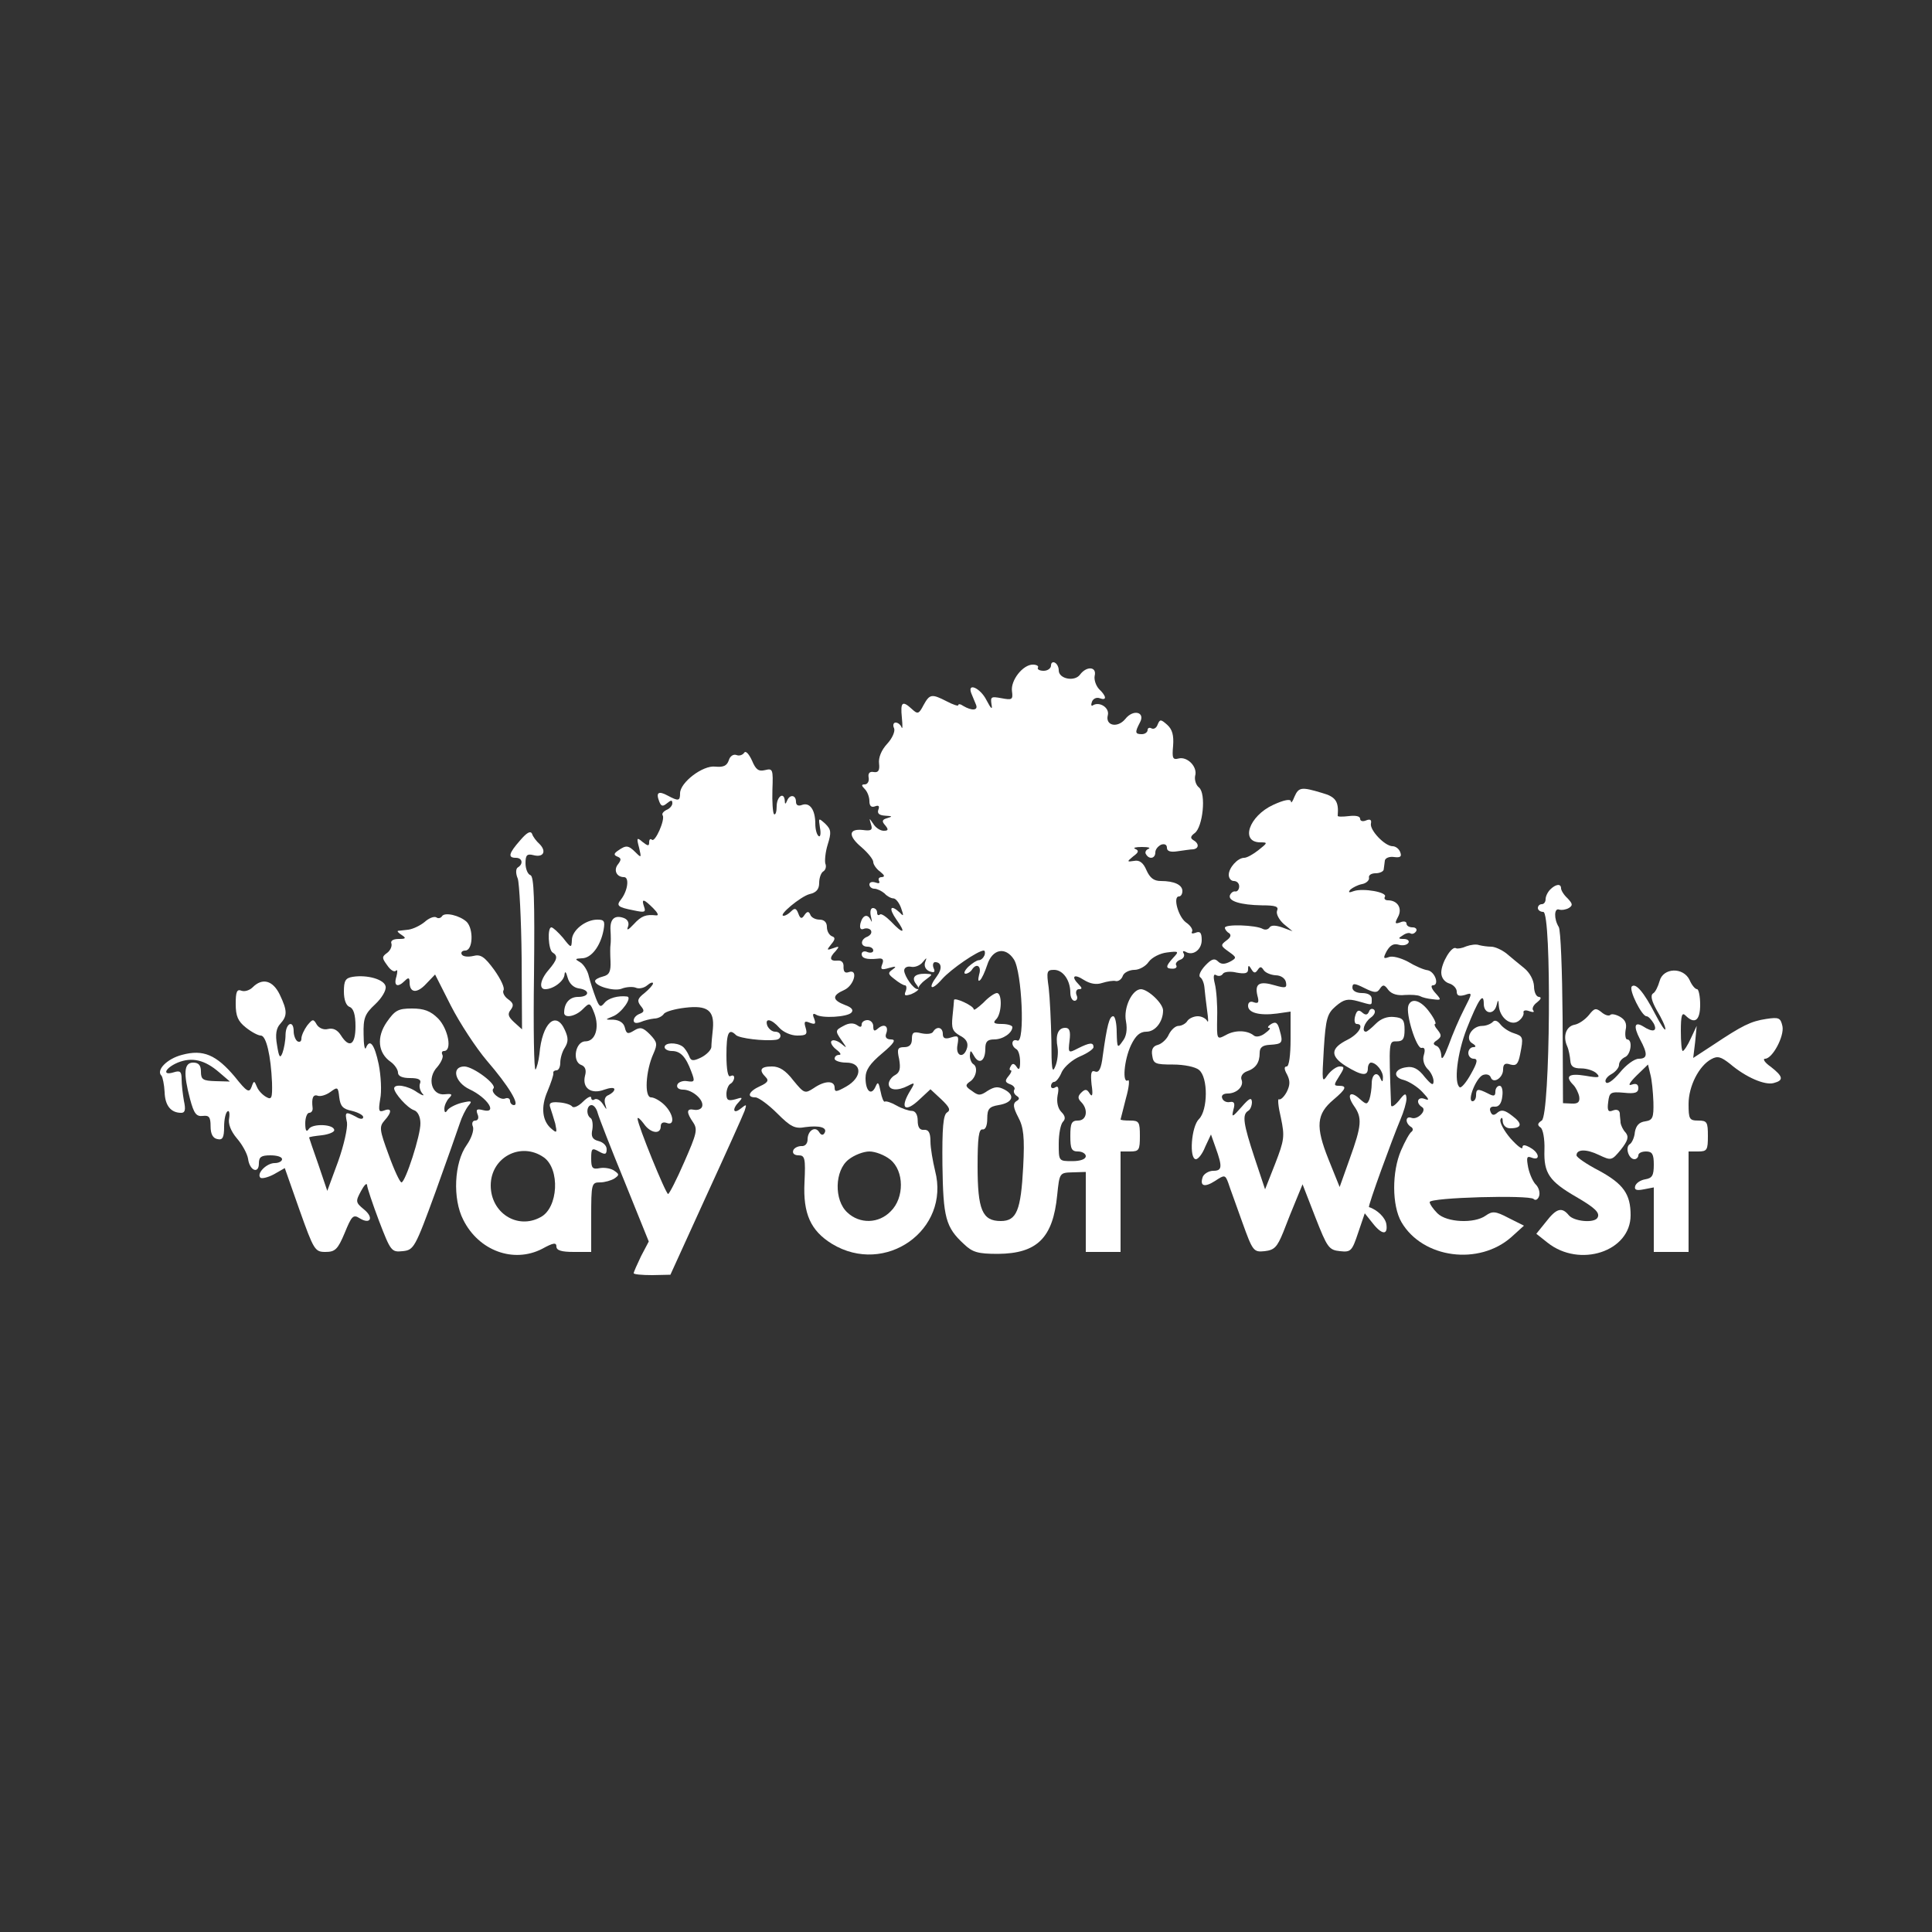 <?xml version="1.0" standalone="no"?>
<!DOCTYPE svg PUBLIC "-//W3C//DTD SVG 20010904//EN"
 "http://www.w3.org/TR/2001/REC-SVG-20010904/DTD/svg10.dtd">
<svg version="1.0" xmlns="http://www.w3.org/2000/svg"
 width="500pt" height="500pt" viewBox="0 0 500 500"
 preserveAspectRatio="xMidYMid meet">
<rect x="0" y="0" width="500" height="500" fill="#333333" stroke="none"/>
<g transform="translate(0,500) scale(0.1,-0.1)"
fill="#fff" stroke="none">
<path d="M2720 3278 c0 -8 -9 -14 -19 -14 -11 0 -17 4 -15 8 3 4 -3 8 -13 8
-26 0 -58 -41 -54 -69 3 -22 0 -23 -27 -18 -27 5 -29 4 -26 -16 3 -15 -1 -12
-13 11 -16 32 -51 47 -39 17 3 -8 9 -21 12 -29 6 -15 -11 -16 -33 -3 -7 5 -13
6 -13 2 0 -3 -13 1 -30 10 -39 20 -44 19 -60 -10 -12 -23 -15 -24 -30 -10 -25
23 -30 18 -26 -22 2 -21 2 -32 -1 -25 -2 6 -9 12 -15 12 -6 0 -8 -7 -4 -15 3
-8 -5 -26 -18 -40 -15 -16 -23 -36 -21 -51 2 -18 -2 -24 -14 -22 -10 2 -15 -3
-13 -14 2 -10 -3 -18 -10 -18 -9 0 -9 -3 0 -12 7 -7 12 -21 12 -31 0 -13 5
-17 14 -14 10 4 13 1 9 -9 -3 -9 2 -14 18 -15 18 -1 20 -2 6 -6 -14 -4 -16 -8
-6 -19 9 -11 8 -14 -4 -14 -9 0 -21 8 -27 18 -11 16 -11 16 -6 -1 5 -15 1 -18
-21 -15 -37 4 -39 -15 -3 -45 16 -14 30 -31 30 -38 0 -6 8 -18 18 -25 11 -9
13 -13 4 -14 -7 0 -10 -4 -7 -10 3 -6 -1 -7 -9 -4 -9 3 -16 1 -16 -5 0 -6 6
-11 13 -11 7 0 19 -6 26 -12 6 -7 17 -13 23 -13 6 0 15 -11 20 -25 7 -20 7
-23 -3 -12 -25 23 -30 12 -9 -18 26 -36 18 -39 -14 -5 -13 13 -26 22 -29 18
-4 -3 -7 -1 -7 5 0 7 -5 12 -11 12 -6 0 -8 -10 -5 -22 3 -13 3 -17 0 -10 -8
18 -21 15 -27 -7 -3 -13 0 -18 8 -15 7 3 16 1 19 -4 3 -6 -1 -12 -9 -16 -19
-7 -19 -26 0 -26 8 0 15 -4 15 -10 0 -5 -7 -7 -15 -4 -8 4 -15 1 -15 -5 0 -11
12 -15 42 -12 13 2 16 -3 11 -15 -5 -13 -2 -15 18 -9 18 5 20 4 9 -4 -13 -9
-12 -12 5 -25 11 -9 23 -16 27 -16 4 0 5 -7 2 -15 -5 -12 -2 -13 14 -8 12 5
20 11 19 15 -1 4 7 14 18 22 20 15 20 15 -1 16 -27 0 -36 -10 -23 -27 6 -7 8
-13 4 -13 -11 0 -34 33 -35 48 0 8 8 12 18 10 9 -2 23 3 30 12 11 13 11 13 6
-1 -3 -10 2 -19 12 -23 12 -4 15 -2 10 9 -3 8 -1 15 4 15 17 0 19 -17 5 -36
-25 -33 -15 -40 13 -8 23 26 93 74 108 74 3 0 4 -6 2 -12 -3 -7 -9 -13 -15
-13 -5 0 -17 -8 -27 -17 -10 -10 -13 -18 -7 -18 5 0 13 5 16 10 12 19 26 10
19 -12 -3 -13 -3 -19 2 -15 5 4 13 22 19 40 13 41 47 48 69 14 21 -32 29 -218
9 -210 -15 6 -18 -13 -3 -22 6 -3 10 -18 10 -33 0 -19 -3 -23 -9 -13 -6 9 -11
10 -15 2 -4 -6 -4 -11 0 -11 3 0 1 -7 -6 -15 -10 -12 -9 -16 4 -21 9 -3 14
-10 11 -14 -3 -5 0 -12 6 -16 8 -5 8 -9 -1 -14 -9 -6 -8 -16 5 -41 14 -26 17
-51 13 -129 -6 -113 -17 -140 -58 -140 -48 0 -60 29 -60 142 0 73 3 97 13 95
7 -1 12 9 12 28 0 25 5 31 29 35 37 6 44 25 16 40 -17 9 -26 8 -44 -3 -19 -13
-24 -13 -41 0 -17 11 -17 15 -6 23 17 10 23 38 10 46 -5 3 -9 13 -9 22 1 15 2
15 11 -1 13 -23 29 -13 29 19 0 18 5 24 23 24 23 0 47 17 47 32 0 4 -12 8 -27
8 -21 0 -24 3 -15 12 15 15 16 68 2 68 -6 0 -22 -11 -35 -25 -14 -13 -25 -21
-25 -17 0 9 -50 32 -51 24 0 -4 -2 -23 -4 -43 -3 -30 0 -38 19 -49 16 -8 22
-18 19 -31 -8 -30 -31 -23 -25 7 4 23 2 25 -17 19 -15 -5 -21 -2 -21 9 0 18
-16 21 -25 6 -3 -6 -17 -7 -31 -4 -20 5 -24 2 -24 -15 0 -14 -6 -21 -20 -21
-17 0 -19 -5 -13 -31 4 -24 2 -34 -10 -41 -10 -5 -17 -16 -17 -23 0 -17 23
-19 50 -5 19 10 19 9 2 -19 -23 -41 -8 -50 27 -17 l29 27 28 -26 c21 -20 25
-28 15 -34 -10 -6 -13 -40 -12 -136 2 -136 8 -161 56 -205 22 -21 36 -25 88
-25 101 1 142 41 153 152 6 58 6 58 40 59 l34 1 0 -104 0 -103 45 0 45 0 0
130 0 130 25 0 c23 0 25 4 25 40 0 36 -2 40 -25 40 -14 0 -25 1 -25 3 0 1 7
26 14 55 8 28 10 50 5 46 -15 -9 -10 53 8 91 12 25 23 35 40 35 23 0 43 26 43
55 0 18 -38 54 -57 55 -23 0 -46 -48 -39 -83 4 -22 1 -40 -9 -52 -13 -19 -14
-17 -15 23 0 23 -4 42 -9 42 -10 0 -16 -23 -27 -102 -4 -34 -10 -45 -20 -41
-10 4 -12 -4 -9 -34 4 -26 2 -34 -5 -23 -7 12 -12 12 -22 2 -9 -9 -9 -15 0
-24 19 -19 15 -48 -8 -48 -17 0 -20 -7 -20 -40 0 -33 3 -40 20 -40 11 0 20 -6
20 -12 0 -8 -14 -13 -35 -13 -35 0 -35 0 -35 45 0 26 5 51 11 57 7 7 6 15 -4
25 -9 9 -13 25 -10 43 4 19 2 26 -6 21 -6 -4 -11 -2 -11 3 0 6 4 11 8 11 5 0
14 11 20 26 7 14 28 32 47 40 19 8 35 19 35 24 0 13 -10 12 -40 -3 -25 -13
-26 -13 -22 20 3 24 0 33 -11 33 -19 0 -26 -19 -20 -51 2 -13 0 -35 -6 -49 -8
-20 -10 -5 -10 66 -1 50 -4 112 -7 138 -6 42 -5 46 14 46 23 0 42 -27 42 -59
0 -12 5 -21 11 -21 6 0 9 7 5 15 -3 8 0 15 6 15 9 0 9 3 0 12 -21 21 -13 29
13 12 16 -10 32 -13 47 -8 13 4 29 7 36 5 7 -1 15 5 18 14 3 8 17 15 30 15 12
0 29 9 37 21 8 11 29 22 47 24 31 4 32 3 16 -14 -20 -22 -20 -28 -1 -28 8 0
12 4 9 9 -3 4 2 11 10 14 9 3 13 11 9 17 -3 5 -1 7 5 4 19 -12 42 5 42 30 0
19 -4 24 -16 19 -8 -3 -12 -2 -9 3 3 5 -4 16 -16 24 -20 15 -34 67 -18 67 5 0
9 6 9 14 0 16 -21 26 -56 26 -18 0 -28 8 -37 28 -8 19 -18 27 -32 24 -19 -3
-19 -2 -2 12 14 10 15 15 5 19 -7 3 1 5 17 5 17 0 24 -2 17 -5 -6 -2 -10 -9
-6 -14 8 -14 24 -11 24 5 0 8 7 16 15 20 9 3 15 0 15 -8 0 -9 9 -12 28 -9 15
2 33 5 40 5 15 2 16 15 0 24 -8 5 -7 10 4 18 21 16 30 102 11 118 -8 6 -12 20
-10 30 7 23 -20 51 -43 45 -15 -4 -17 1 -14 33 2 27 -2 42 -15 54 -17 15 -19
15 -25 1 -3 -9 -10 -13 -16 -10 -5 3 -10 1 -10 -4 0 -6 -7 -11 -15 -11 -18 0
-18 5 -5 30 15 27 -17 36 -38 9 -20 -24 -52 -17 -45 10 5 19 -21 36 -38 26 -5
-4 -6 1 -3 9 3 8 12 12 20 9 19 -7 18 5 -2 24 -8 9 -13 24 -11 34 6 24 -21 26
-38 3 -14 -19 -55 -11 -55 11 0 8 -4 17 -10 20 -5 3 -10 0 -10 -7z"/>
<path d="M1926 3052 c-4 -6 -13 -9 -20 -6 -8 3 -17 -3 -20 -14 -5 -14 -14 -18
-35 -16 -32 4 -91 -41 -91 -69 0 -20 -4 -21 -32 -6 -24 13 -31 8 -22 -15 5
-13 9 -14 20 -5 11 9 14 9 14 0 0 -6 -7 -14 -15 -17 -8 -4 -13 -10 -10 -14 7
-11 -20 -72 -28 -63 -4 3 -7 1 -7 -7 0 -10 -3 -10 -17 1 -15 13 -16 11 -9 -15
6 -26 6 -27 -9 -12 -19 19 -25 19 -45 5 -12 -8 -12 -12 -2 -16 10 -4 10 -8 2
-19 -13 -15 -5 -34 15 -34 14 0 10 -35 -8 -58 -13 -16 -8 -20 33 -28 28 -6 32
-5 27 9 -8 23 -1 21 24 -4 11 -11 15 -19 7 -18 -26 3 -38 -1 -58 -23 -14 -15
-19 -17 -15 -7 4 10 0 19 -10 23 -24 9 -37 -2 -35 -32 1 -15 1 -31 0 -37 -1
-5 -1 -25 0 -43 1 -26 -3 -35 -19 -39 -12 -3 -21 -8 -21 -12 0 -13 48 -27 68
-20 12 5 29 6 37 3 8 -4 22 -1 30 6 8 7 15 9 15 5 0 -4 -10 -15 -22 -25 -18
-14 -20 -20 -10 -33 10 -12 10 -16 -3 -21 -8 -3 -15 -10 -15 -17 0 -7 7 -8 18
-4 9 4 25 8 35 9 10 0 21 6 25 12 4 6 29 13 55 16 58 7 76 -7 72 -54 -2 -18
-4 -40 -4 -48 -1 -8 -13 -20 -27 -27 -21 -10 -26 -9 -31 5 -4 9 -11 20 -17 24
-16 11 -46 10 -46 -2 0 -5 8 -10 19 -10 22 0 36 -15 50 -53 10 -26 9 -28 -11
-25 -11 2 -23 -3 -25 -9 -3 -8 4 -13 15 -13 24 0 55 -27 49 -44 -2 -6 -11 -10
-21 -8 -20 4 -20 -7 -2 -33 12 -18 9 -29 -23 -102 -20 -46 -39 -83 -42 -83 -6
0 -79 179 -79 195 0 5 7 -1 16 -13 17 -25 44 -29 44 -7 0 9 6 12 15 9 22 -9
19 22 -5 46 -11 11 -27 20 -35 20 -18 0 -14 69 6 113 11 25 10 30 -9 50 -18
18 -25 20 -41 10 -16 -10 -20 -9 -24 8 -3 12 -14 19 -29 20 -23 0 -23 0 -1 9
22 9 50 49 36 51 -23 3 -49 -4 -59 -17 -10 -12 -13 -10 -22 13 -6 16 -14 40
-18 56 -3 15 -14 32 -23 37 -14 8 -13 9 5 10 24 0 48 31 56 73 4 23 2 27 -16
27 -31 0 -66 -28 -66 -53 -1 -21 -2 -21 -23 6 -13 15 -26 27 -30 27 -11 0 -8
-58 3 -65 15 -9 12 -19 -10 -45 -22 -25 -26 -50 -9 -50 21 0 49 21 50 38 1 10
4 7 8 -8 4 -15 15 -26 29 -28 30 -4 28 -22 -2 -22 -22 0 -36 -16 -36 -41 0
-15 29 -10 48 9 18 18 19 18 30 -10 14 -37 3 -73 -23 -73 -26 0 -35 -52 -11
-61 11 -4 14 -14 10 -28 -8 -32 16 -49 50 -36 14 5 26 6 26 1 0 -5 -7 -11 -15
-15 -9 -3 -12 -12 -9 -23 5 -17 5 -17 -6 0 -6 9 -15 15 -21 12 -5 -4 -9 -1 -9
4 0 6 -10 1 -21 -10 -12 -12 -24 -17 -28 -13 -3 5 -19 10 -34 11 -22 2 -27 -2
-23 -13 3 -9 9 -28 13 -42 5 -24 4 -25 -9 -14 -25 20 -29 57 -11 98 9 22 16
42 15 47 -1 4 3 7 8 7 6 0 10 9 10 20 0 11 5 29 12 39 9 15 9 25 0 45 -23 52
-59 19 -66 -62 -2 -18 -7 -36 -10 -40 -4 -4 -6 107 -4 245 2 196 0 254 -9 258
-7 2 -13 16 -13 31 0 21 4 25 20 21 26 -7 35 9 17 28 -9 8 -18 20 -20 27 -4 9
-14 3 -31 -17 -30 -34 -32 -45 -11 -45 17 0 20 -16 5 -25 -5 -3 -6 -15 0 -29
4 -12 9 -105 10 -206 l1 -184 -21 19 c-15 14 -17 21 -8 32 8 11 7 17 -7 27
-10 7 -15 18 -12 23 4 6 -7 29 -24 53 -25 34 -35 41 -54 36 -13 -3 -27 -2 -30
4 -3 5 1 10 9 10 20 0 22 55 4 74 -18 17 -57 26 -64 15 -3 -5 -10 -7 -15 -3
-6 3 -19 -2 -30 -12 -11 -9 -29 -18 -42 -20 -12 -1 -24 -3 -27 -3 -3 -1 2 -6
10 -11 12 -8 10 -10 -8 -10 -15 0 -22 -5 -19 -12 2 -7 -3 -18 -11 -24 -14 -10
-14 -13 0 -32 8 -12 18 -19 23 -14 4 4 4 -3 1 -15 -8 -25 3 -30 22 -11 9 9 12
8 12 -4 0 -28 19 -30 43 -4 l23 24 41 -81 c23 -45 65 -109 93 -142 57 -66 86
-115 70 -115 -5 0 -10 5 -10 11 0 6 -6 9 -13 6 -13 -5 -39 17 -30 26 10 10
-51 56 -75 57 -35 0 -25 -41 13 -59 47 -22 74 -64 35 -54 -16 4 -19 2 -14 -11
4 -9 1 -16 -6 -16 -7 0 -10 -7 -6 -16 3 -9 -4 -30 -16 -47 -33 -46 -37 -140
-9 -194 40 -80 130 -113 204 -75 29 16 37 17 37 6 0 -10 13 -14 45 -14 l45 0
0 90 c0 87 1 90 23 90 12 0 29 5 37 10 13 9 13 11 0 20 -8 6 -25 9 -37 7 -20
-4 -23 0 -23 25 0 26 2 28 20 18 16 -9 20 -8 20 6 0 9 -9 18 -21 21 -16 4 -20
12 -16 30 2 13 0 26 -4 29 -13 8 -11 34 2 34 6 0 13 -9 16 -21 3 -11 34 -91
69 -176 l63 -156 -20 -38 c-10 -21 -19 -41 -19 -44 0 -3 21 -5 48 -5 l47 1 92
202 c51 111 96 211 100 222 6 18 5 18 -10 6 -20 -16 -23 -1 -4 18 10 11 8 12
-10 6 -19 -5 -23 -2 -23 14 0 11 5 23 10 26 6 3 10 11 10 16 0 6 -4 7 -10 4
-6 -4 -10 17 -10 54 0 59 6 71 25 52 9 -8 71 -16 103 -12 17 2 15 21 -2 21 -8
0 -16 7 -20 15 -8 22 11 18 31 -5 10 -11 30 -20 46 -20 24 0 27 3 22 20 -5 16
-3 19 11 13 14 -5 16 -3 11 11 -5 11 -3 15 5 10 16 -10 80 -6 91 5 7 7 1 14
-16 20 -34 13 -34 25 -2 39 26 12 37 56 11 46 -9 -3 -13 1 -13 13 1 11 -4 18
-15 17 -21 -2 -23 7 -5 25 10 12 9 13 -7 7 -17 -6 -17 -5 -5 10 11 13 11 18 2
21 -7 3 -13 13 -13 24 0 12 -7 19 -19 19 -11 0 -22 6 -24 13 -4 9 -8 9 -15 -1
-7 -11 -11 -10 -16 4 -5 13 -9 15 -18 6 -7 -7 -15 -12 -20 -12 -16 0 44 50 67
56 18 4 25 13 25 29 0 13 5 27 11 30 6 4 8 13 5 20 -2 7 0 30 6 49 10 32 9 39
-6 54 -18 16 -18 16 -14 -10 3 -15 1 -25 -3 -22 -5 3 -9 17 -9 32 0 36 -14 56
-34 49 -10 -4 -16 -1 -16 8 0 18 -16 20 -23 3 -4 -10 -6 -10 -6 0 -2 24 -21
11 -21 -15 0 -14 -3 -23 -7 -20 -3 4 -5 32 -4 63 2 53 1 56 -19 51 -17 -4 -24
1 -34 25 -8 17 -16 26 -20 20z m-519 -1047 c43 -30 38 -131 -8 -155 -60 -33
-129 11 -129 82 0 73 78 114 137 73z"/>
<path d="M3350 2938 c-5 -13 -9 -18 -9 -12 -1 7 -18 4 -46 -9 -63 -29 -86 -97
-33 -97 19 0 19 -1 -5 -20 -14 -11 -30 -20 -37 -20 -17 0 -40 -26 -40 -44 0
-9 6 -16 13 -16 8 0 14 -6 14 -14 0 -8 -5 -14 -10 -13 -5 1 -11 -3 -14 -10 -5
-15 27 -25 83 -26 35 0 44 -3 39 -14 -3 -8 5 -23 17 -34 l23 -19 -27 10 c-18
6 -29 6 -33 -1 -4 -5 -11 -6 -17 -3 -17 10 -98 13 -98 3 0 -4 5 -11 11 -14 6
-5 4 -11 -7 -19 -16 -12 -15 -14 6 -29 21 -15 21 -16 3 -26 -14 -7 -23 -7 -31
1 -9 9 -17 6 -33 -11 -12 -13 -18 -26 -13 -30 5 -3 10 -15 11 -26 1 -11 4 -38
7 -60 3 -22 4 -34 0 -27 -3 6 -14 12 -24 12 -11 0 -23 -6 -27 -12 -4 -7 -15
-13 -23 -13 -8 0 -19 -10 -25 -22 -5 -12 -18 -24 -28 -27 -13 -3 -18 -12 -15
-28 3 -21 8 -23 54 -23 28 0 58 -6 67 -14 24 -19 23 -104 0 -127 -20 -19 -26
-104 -8 -104 6 0 17 14 24 32 l15 32 12 -34 c18 -50 17 -60 -6 -60 -11 0 -23
-7 -27 -15 -9 -25 4 -29 32 -11 24 16 26 16 34 -6 4 -13 21 -58 36 -101 27
-75 29 -78 58 -75 25 3 32 10 48 49 10 26 25 64 34 85 l16 39 33 -85 c31 -79
35 -85 64 -88 28 -3 31 0 47 48 l17 50 20 -25 c24 -31 40 -32 36 -4 -2 17 -23
38 -45 45 -4 1 60 176 81 226 9 21 16 45 16 55 -1 15 -4 15 -20 -6 -12 -14
-20 -18 -20 -10 -6 168 -6 164 15 164 16 0 20 7 20 30 0 25 -4 31 -27 33 -17
2 -34 -4 -47 -17 -12 -12 -23 -21 -26 -21 -12 0 -4 24 12 36 10 7 14 16 9 21
-5 4 -11 2 -13 -5 -4 -9 -9 -10 -18 -2 -9 8 -14 5 -18 -10 -3 -11 -1 -20 4
-20 21 0 6 -26 -24 -41 -44 -22 -45 -42 -4 -68 41 -25 57 -27 57 -6 0 8 4 15
8 15 14 0 32 -23 31 -39 0 -11 -2 -12 -6 -3 -8 21 -23 13 -23 -12 0 -13 -3
-32 -6 -41 -6 -14 -8 -14 -25 1 -25 23 -35 11 -15 -18 22 -31 20 -51 -11 -137
l-26 -73 -29 72 c-34 85 -31 117 13 154 33 28 36 36 14 36 -14 0 -13 3 1 25
14 22 14 25 1 25 -8 0 -22 -10 -31 -22 -15 -22 -15 -18 -10 67 5 80 9 92 31
111 21 18 31 20 57 13 39 -11 36 -12 36 6 0 9 -9 15 -25 15 -15 0 -25 6 -25
14 0 12 5 12 31 -1 26 -13 33 -13 40 -2 8 12 12 11 22 -3 9 -11 24 -15 43 -13
16 1 33 0 39 -3 5 -3 20 -7 33 -8 23 -3 23 -2 6 17 -9 10 -12 19 -6 19 18 0 6
35 -13 39 -10 1 -33 11 -51 22 -19 10 -41 16 -50 12 -14 -5 -15 -3 -5 16 9 15
18 20 31 16 10 -3 21 -1 25 5 3 5 -2 10 -12 10 -15 0 -15 2 -3 9 8 6 17 8 21
5 4 -2 10 0 14 6 3 5 -1 10 -9 10 -9 0 -16 4 -16 10 0 5 -7 7 -16 3 -14 -5
-15 -3 -6 14 12 22 -1 43 -26 43 -7 0 -11 4 -8 9 8 12 -56 23 -80 15 -13 -5
-16 -4 -9 4 6 5 19 12 30 14 11 2 19 10 18 16 -2 7 6 12 17 12 11 0 21 5 21
10 1 6 2 16 3 23 1 6 11 11 24 9 16 -2 20 1 16 12 -3 9 -12 16 -20 16 -20 0
-60 42 -56 59 2 9 -2 12 -12 8 -9 -4 -16 -2 -16 4 0 7 -12 9 -29 7 -17 -2 -30
-2 -29 1 3 37 -5 49 -41 59 -53 16 -60 15 -71 -10z m-95 -448 c6 9 9 9 15 0 4
-7 18 -13 31 -14 14 0 25 -8 27 -18 3 -15 -1 -16 -29 -8 -40 12 -52 4 -45 -26
5 -18 3 -22 -9 -18 -9 4 -15 0 -15 -9 0 -18 29 -26 75 -20 l35 5 0 -71 c0 -42
-4 -71 -10 -71 -7 0 -7 -7 1 -21 8 -16 8 -27 -1 -45 -7 -13 -16 -21 -20 -19
-4 3 -2 -19 5 -48 10 -48 9 -57 -15 -119 l-26 -66 -27 81 c-29 88 -33 112 -17
122 6 3 10 14 10 23 -1 13 -7 10 -27 -13 -24 -27 -26 -28 -21 -7 5 17 2 22 -9
20 -9 -2 -18 3 -20 10 -3 7 3 12 14 12 24 0 43 19 36 36 -3 8 3 17 13 21 24 8
34 23 34 48 0 14 7 20 26 21 33 2 35 5 26 37 -5 20 -10 24 -22 17 -8 -5 -11
-10 -6 -10 6 0 1 -6 -10 -14 -10 -8 -23 -11 -29 -6 -17 14 -49 15 -73 1 -23
-12 -23 -12 -22 46 1 32 -2 71 -6 87 -5 20 -3 27 4 22 6 -3 13 -2 17 4 3 5 19
7 35 3 22 -4 30 -2 30 8 0 12 2 12 9 0 6 -10 10 -10 16 -1z"/>
<path d="M4012 2698 c-7 -7 -12 -18 -12 -25 0 -7 -4 -13 -10 -13 -5 0 -10 -4
-10 -10 0 -5 6 -10 14 -10 22 0 18 -526 -4 -540 -11 -7 -12 -12 -3 -18 6 -4
11 -29 10 -58 -2 -60 12 -81 83 -122 48 -28 62 -41 54 -54 -9 -14 -61 -9 -74
7 -18 22 -32 18 -59 -17 l-25 -31 29 -23 c83 -66 215 -23 215 71 0 55 -19 81
-81 115 -33 17 -59 35 -59 40 0 16 25 17 58 1 32 -15 33 -15 57 14 18 23 21
33 12 44 -7 7 -12 19 -13 25 0 6 -2 17 -2 25 -1 8 -8 11 -18 7 -12 -5 -15 0
-12 22 3 25 6 27 41 24 28 -3 37 0 37 12 0 10 -6 13 -17 9 -11 -4 -6 5 12 23
l30 29 6 -25 c4 -14 7 -46 8 -72 1 -41 -2 -47 -21 -50 -16 -2 -24 -11 -27 -28
-1 -14 -8 -28 -13 -31 -13 -8 -3 -39 12 -39 5 0 10 5 10 10 0 6 9 10 20 10 16
0 20 -7 20 -34 0 -28 -4 -35 -22 -38 -12 -2 -23 -9 -26 -17 -3 -10 2 -13 22
-9 l26 5 0 -83 0 -84 45 0 45 0 0 130 0 130 25 0 c23 0 25 4 25 40 0 36 -2 40
-25 40 -23 0 -25 4 -25 43 0 46 27 99 59 116 16 9 25 6 48 -12 41 -35 90 -56
113 -50 27 7 25 17 -7 42 -16 11 -22 21 -15 21 19 0 50 58 45 84 -5 22 -9 24
-42 19 -40 -6 -62 -17 -137 -67 l-52 -34 5 41 4 42 -15 -32 c-8 -18 -18 -33
-21 -33 -3 0 -5 23 -5 52 0 40 3 49 12 40 24 -24 38 -13 38 28 0 22 -4 40 -8
40 -5 0 -14 11 -19 23 -16 35 -69 33 -78 -2 -4 -14 -11 -29 -17 -32 -7 -5 -4
-19 10 -44 12 -20 22 -41 22 -48 0 -7 -12 11 -26 38 -30 58 -51 82 -61 72 -8
-9 26 -77 38 -77 5 0 13 -9 19 -19 10 -20 -2 -24 -28 -7 -22 13 -25 0 -8 -33
21 -39 20 -51 -3 -51 -11 0 -33 -16 -49 -36 -17 -20 -32 -31 -36 -25 -4 5 3
15 14 21 11 6 20 17 20 24 0 8 7 16 15 20 16 6 21 46 6 46 -4 0 -6 11 -4 24 4
17 -1 27 -15 35 -11 6 -22 8 -25 4 -4 -3 -14 0 -23 8 -14 11 -18 10 -32 -8
-10 -12 -26 -23 -37 -25 -22 -4 -31 -30 -19 -56 4 -9 7 -26 8 -37 1 -15 8 -20
28 -20 15 0 33 -6 40 -13 11 -11 5 -12 -29 -6 -43 7 -54 -1 -31 -24 6 -6 13
-20 15 -30 2 -14 -3 -19 -20 -18 l-22 1 -1 221 c-1 122 -5 228 -10 235 -13 21
-12 50 1 45 7 -2 18 0 25 4 11 7 10 11 -3 25 -10 9 -17 21 -17 26 0 13 -14 11
-28 -3z"/>
<path d="M3795 2551 c-11 -5 -23 -7 -27 -5 -11 7 -38 -38 -38 -63 0 -13 8 -24
20 -28 11 -3 20 -13 20 -21 0 -11 6 -13 21 -9 20 7 20 6 -2 -37 -12 -23 -30
-65 -40 -93 -11 -29 -18 -41 -19 -28 0 12 -6 24 -12 26 -10 4 -10 8 1 15 12 9
12 13 2 26 -8 9 -10 16 -7 16 4 0 -2 14 -14 30 -22 31 -47 39 -55 18 -8 -21
21 -113 34 -110 8 2 10 -4 6 -18 -4 -12 0 -26 9 -36 9 -8 16 -23 16 -32 0 -13
-6 -9 -23 11 -16 21 -30 28 -47 25 -32 -4 -37 -26 -7 -33 14 -4 36 -18 48 -31
18 -19 19 -23 6 -18 -18 7 -24 -10 -7 -21 14 -8 -11 -34 -27 -28 -16 6 -17
-13 -2 -23 6 -3 7 -9 2 -13 -5 -3 -17 -25 -27 -48 -24 -55 -24 -143 1 -186 55
-94 201 -113 285 -38 l32 29 -40 20 c-34 18 -42 18 -59 6 -29 -21 -101 -18
-125 6 -11 11 -20 24 -20 29 0 12 258 19 269 8 5 -5 11 -1 14 7 3 8 0 21 -7
29 -8 7 -17 27 -21 45 -5 27 -4 31 9 26 23 -9 20 13 -4 26 -14 8 -20 8 -20 0
0 -6 -14 5 -31 24 -17 20 -28 41 -26 48 3 8 6 6 6 -4 1 -11 9 -18 19 -18 31 0
33 12 6 32 -19 15 -28 17 -38 9 -10 -9 -15 -8 -19 3 -3 8 1 13 11 12 11 -1 18
8 20 27 2 15 -1 27 -7 27 -6 0 -11 -7 -11 -15 0 -12 -4 -13 -19 -5 -26 13 -31
13 -31 -5 0 -8 -4 -15 -9 -15 -15 0 9 61 27 68 9 3 17 1 20 -6 6 -18 32 -2 32
20 0 14 5 18 19 13 15 -4 20 1 25 26 9 45 8 47 -16 55 -13 4 -28 14 -35 23 -8
10 -15 12 -20 6 -5 -5 -17 -10 -27 -10 -27 0 -46 -33 -26 -45 10 -6 11 -10 3
-10 -7 0 -13 -7 -13 -15 0 -8 6 -15 14 -15 11 0 10 -9 -7 -39 -12 -22 -25 -37
-29 -35 -16 10 -7 88 18 152 30 76 44 96 44 64 0 -26 26 -30 33 -4 4 16 5 16
6 -1 2 -30 30 -53 50 -40 9 6 15 16 14 22 -2 6 5 8 15 4 9 -3 14 -3 10 2 -4 4
0 14 10 21 10 8 12 13 5 14 -7 0 -13 12 -13 28 -1 16 -11 35 -26 47 -14 11
-34 28 -46 38 -12 9 -29 17 -39 17 -9 0 -23 2 -31 4 -7 3 -22 1 -33 -3z"/>
<path d="M913 2472 c-19 -3 -23 -10 -23 -38 0 -22 6 -37 15 -40 10 -4 15 -20
15 -50 0 -49 -16 -58 -38 -23 -9 14 -20 19 -33 16 -11 -3 -23 2 -29 11 -9 16
-11 15 -25 -2 -8 -11 -15 -26 -15 -34 0 -7 -4 -10 -10 -7 -5 3 -10 15 -10 26
0 30 -20 22 -21 -8 0 -16 -4 -37 -8 -48 -6 -15 -9 -12 -14 20 -5 28 -2 44 8
55 19 21 19 34 -1 76 -18 37 -45 44 -70 19 -8 -8 -21 -12 -29 -9 -12 5 -15 -3
-15 -34 0 -32 6 -45 26 -61 15 -12 32 -21 39 -21 14 0 26 -52 29 -122 1 -40
-1 -45 -15 -37 -9 5 -20 16 -24 26 -7 17 -8 17 -14 0 -6 -16 -12 -13 -43 26
-48 57 -82 72 -137 57 -39 -10 -68 -40 -53 -54 3 -4 7 -23 8 -42 1 -35 16 -54
43 -54 10 0 12 8 7 31 -3 17 -6 42 -6 56 0 20 -4 23 -20 18 -32 -10 -23 11 10
25 37 15 70 7 107 -25 l28 -24 -37 1 c-33 1 -38 4 -38 25 0 16 -6 23 -20 23
-24 0 -26 -27 -8 -95 10 -37 16 -45 33 -43 16 2 20 -3 20 -27 0 -20 6 -31 18
-33 13 -3 17 4 17 32 0 19 4 37 9 40 4 3 6 -5 4 -18 -3 -14 4 -33 20 -52 14
-16 27 -40 29 -53 4 -31 28 -40 28 -12 0 17 6 21 30 21 17 0 30 -4 30 -10 0
-5 -8 -10 -19 -10 -21 0 -48 -27 -37 -38 4 -3 20 1 35 9 l28 16 38 -108 c37
-104 40 -109 67 -109 25 0 32 6 50 49 18 44 22 49 39 38 28 -17 37 2 11 23
-22 18 -22 21 -8 47 8 15 15 23 16 16 0 -6 14 -48 31 -93 30 -78 32 -81 61
-78 29 3 32 8 85 153 30 83 58 163 63 178 5 16 15 36 22 45 11 13 9 14 -17 8
-16 -4 -33 -13 -37 -19 -5 -8 -8 -7 -8 4 0 8 6 21 12 27 10 10 8 12 -11 10
-34 -4 -47 42 -19 71 10 12 16 26 13 31 -3 6 -1 10 4 10 22 0 11 57 -15 84
-20 20 -37 26 -68 26 -36 0 -44 -5 -65 -35 -27 -39 -23 -80 10 -103 10 -7 19
-20 19 -28 0 -9 11 -14 31 -14 22 0 30 -4 26 -14 -3 -7 0 -19 6 -26 7 -7 1 -6
-13 3 -25 18 -60 23 -60 10 1 -13 34 -50 51 -56 10 -3 17 -17 17 -34 1 -30
-39 -153 -49 -153 -4 0 -19 32 -33 71 -24 65 -25 73 -11 89 20 22 19 34 -1 26
-14 -5 -15 -1 -10 30 4 19 2 60 -4 90 -11 52 -23 67 -33 42 -3 -7 -6 9 -6 35
-1 42 3 53 30 78 17 16 29 36 27 46 -3 18 -47 31 -85 25z m-2 -347 c16 -4 29
-11 29 -16 0 -6 -8 -6 -19 1 -27 14 -29 13 -23 -15 2 -14 -8 -59 -23 -101
l-28 -76 -23 68 c-13 37 -24 69 -24 70 0 2 15 4 33 6 17 2 32 8 32 13 0 16
-57 18 -66 3 -6 -9 -9 -4 -9 15 0 15 5 27 10 27 6 0 10 6 9 13 -3 25 1 36 14
31 7 -2 21 2 32 10 19 14 20 13 23 -14 3 -23 9 -30 33 -35z"/>
<path d="M2183 2345 c-21 -11 -22 -13 -6 -36 16 -23 16 -23 0 -10 -10 8 -21
11 -25 7 -4 -4 2 -14 12 -22 11 -8 14 -14 8 -14 -7 0 -12 -4 -12 -10 0 -5 14
-10 30 -10 42 0 42 -38 0 -62 -25 -14 -30 -15 -30 -3 0 19 -25 19 -54 -1 -23
-15 -25 -14 -53 20 -20 26 -36 36 -55 36 -30 0 -35 -9 -16 -28 8 -8 5 -14 -15
-23 -29 -13 -36 -29 -12 -29 8 0 34 -19 56 -41 35 -35 46 -41 73 -36 37 5 58
-1 50 -15 -4 -7 -9 -6 -14 2 -10 17 -30 4 -30 -19 0 -11 -7 -18 -16 -17 -9 0
-19 -5 -21 -11 -3 -8 3 -13 14 -13 16 0 18 -8 15 -70 -4 -81 16 -125 71 -159
138 -84 307 36 267 189 -6 25 -12 59 -12 76 0 23 -5 31 -17 30 -11 -1 -16 7
-16 24 0 15 -6 25 -15 25 -8 0 -26 6 -40 14 -14 8 -27 12 -30 10 -3 -2 -8 10
-11 26 -5 24 -7 27 -13 13 -11 -25 -26 -12 -26 22 0 21 11 37 43 64 31 26 37
36 23 36 -11 0 -16 5 -13 14 8 20 -4 28 -20 15 -10 -9 -13 -8 -13 5 0 9 -7 16
-15 16 -8 0 -15 -5 -15 -11 0 -8 -4 -8 -12 -2 -9 6 -21 6 -35 -2z m121 -346
c36 -29 37 -99 1 -134 -31 -32 -80 -33 -112 -3 -35 32 -33 109 3 137 15 12 39
21 54 21 15 0 39 -9 54 -21z"/>
</g>
</svg>
